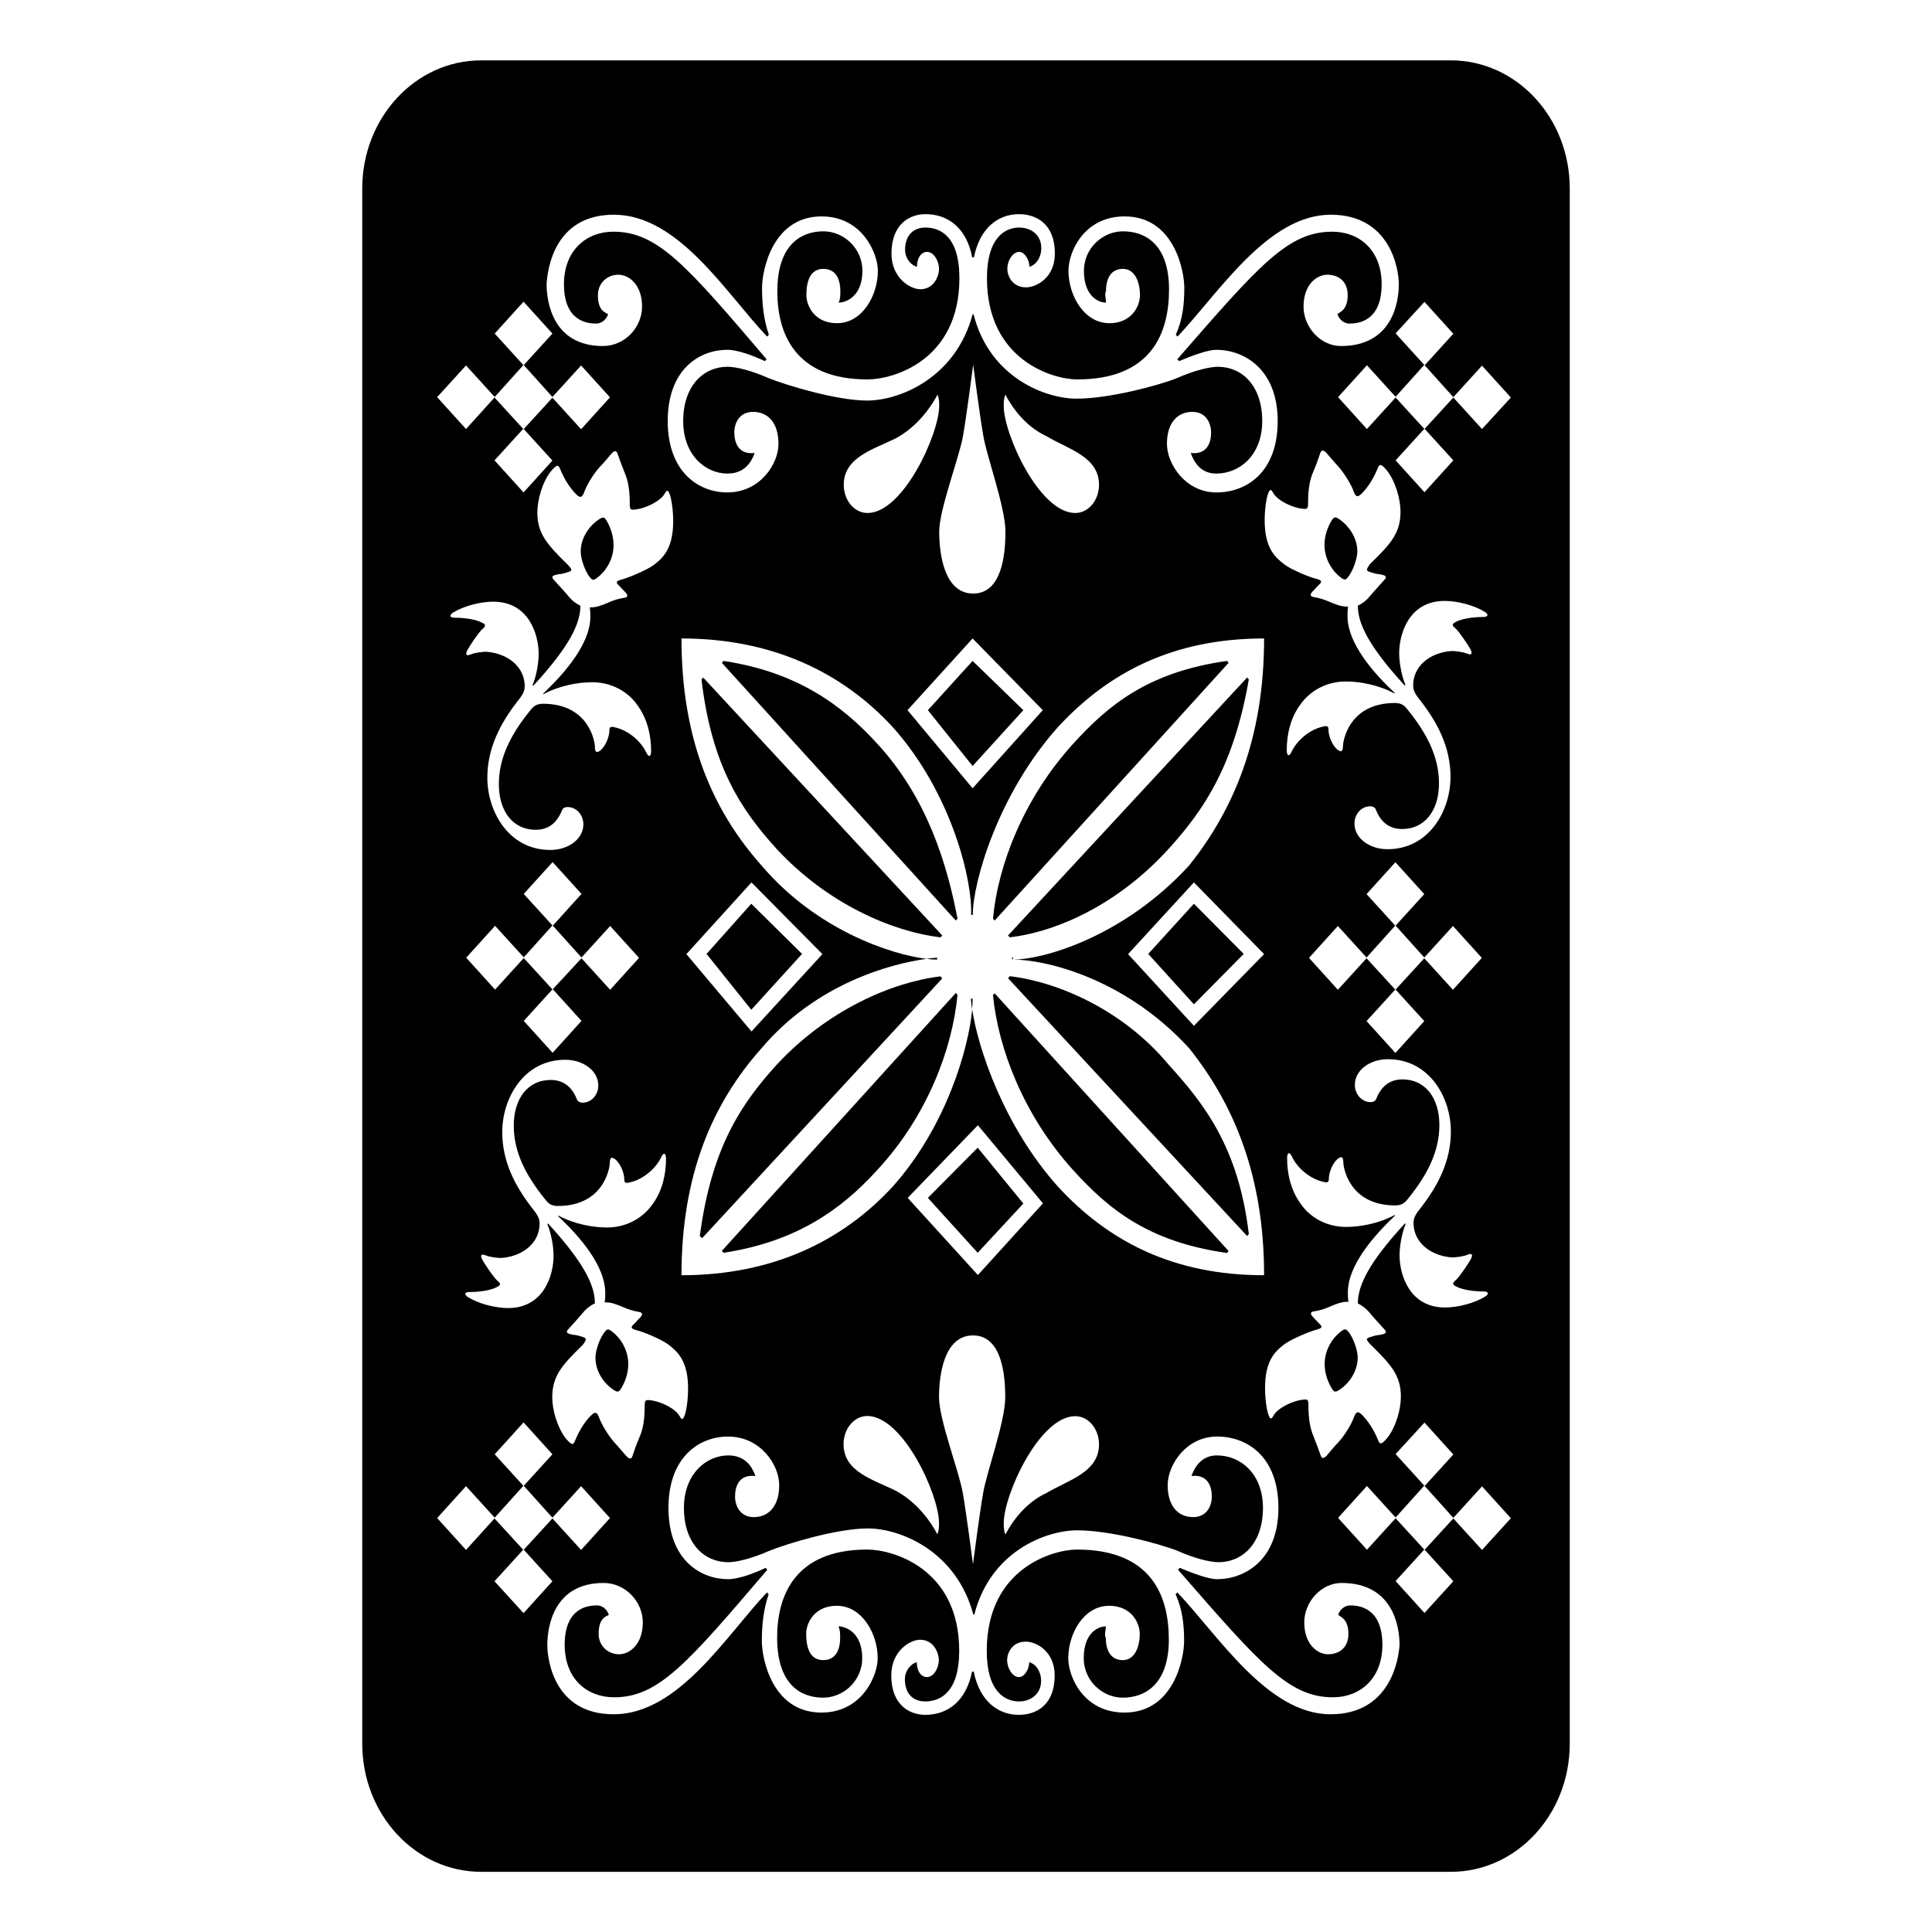 <?xml version="1.0" standalone="no"?><!DOCTYPE svg PUBLIC "-//W3C//DTD SVG 1.1//EN" "http://www.w3.org/Graphics/SVG/1.1/DTD/svg11.dtd"><svg t="1737825564624" class="icon" viewBox="0 0 1024 1024" version="1.1" xmlns="http://www.w3.org/2000/svg" p-id="9810" xmlns:xlink="http://www.w3.org/1999/xlink" width="200" height="200"><path d="M499.4 495.8 372.7 359.1l-0.9 1c5.4 45.9 21 69.1 39.8 89.8 26.9 29.1 61.3 43.9 86.9 46.9L499.4 495.8zM514.6 529.3c0.1 1.6 0.3 3.5 0.6 5.7 0.2-2.1 0.3-4 0.3-5.7L514.6 529.3zM498.5 517.5c-25.5 3-60 17.8-86.9 46.9-18.8 20.7-34.5 43.9-40.7 90.8l1.3 1 127.2-137.6L498.5 517.5zM398.2 479l-23.7 26.6 23.7 29.6 26.9-29.6L398.2 479zM496.7 507.6c-1.6 0.1-3.6 0.3-5.8 0.6 2.2 0.3 4.1 0.4 5.8 0.4L496.7 507.6zM769 32 255 32c-34.8 0-63 30.4-63 67.9l0 824.3c0 37.5 28.2 67.9 63 67.9L769 992.1c34.8 0 63-30.4 63-67.9L832 99.9C832 62.4 803.8 32 769 32zM325.4 113.8c34.3 0 59.5 41.8 81.2 64.6l0.9-1c-2.7-8-3.6-15.9-3.6-24.9 0-8.9 5.4-37.8 31.6-37.8 21.7 0 29.8 19.9 29.8 28.8 0 12.9-8.1 27.8-21.7 27.8-11.7 0-16.2-9-16.2-14.9 0-6.9 1.8-13.9 9-13.9 6.3 0 9 5 9 11.9 0 2 0 4-0.9 6 3.6 0 12.6-3 12.6-16.9 0-11.9-9.9-20.9-20.7-20.9-11.7 0-24.4 7-24.4 31.8 0 21.9 9 46.7 47.8 46.7 13.5 0 48.7-9.9 48.7-53.7 0-21.9-9.9-26.8-18-26.8-6.3 0-10.8 4-10.8 11.9 0 4 2.7 7.9 6.3 8.9 0-4 1.8-7.9 5.4-7.9 3.6 0 6.3 5 6.3 8.9 0 4-2.7 10.9-9.9 10.9-5.4 0-15.3-6-15.3-18.9 0-15.9 9.9-20.9 18-20.9 11.7 0 21.7 7 24.8 22.9l0.9 0c3.2-15.9 13.1-22.9 23.9-22.9 9 0 19 5 19 20.9 0 12.9-9.9 17.9-15.3 17.9-7.2 0-9.9-6-9.9-9.9 0-4 2.7-8.9 6.3-8.9 2.7 0 5.4 4 5.4 7.9 3.6-1 6.3-5 6.3-9.9 0-7-5.4-10.9-11.7-10.9-7.2 0-17.1 5-17.1 26.8 0 43.7 35.2 53.7 47.8 53.7 39.7 0 48.7-24.9 48.7-47.7 0-23.9-12.6-30.8-24.4-30.8-10.8 0-20.7 9-20.7 20.9 0 13.9 8.1 16.9 11.7 16.9 0-2-0.9-5 0-6 0-7 2.7-11.9 9-11.9 6.3 0 9 7 9 13.9 0 6-4.5 14.9-16.2 14.9-13.5 0-21.7-14.9-21.7-27.8 0-9.9 8.1-28.8 29.8-28.8 26.2 0 31.6 28.8 31.6 37.8 0 9-0.9 16.9-4.5 24.9l0.9 1c21.7-22.9 47.8-64.6 81.2-64.6 31.6 0 36.1 28.8 36.1 36.8 0 9.9-3.6 32.8-30.7 32.8-10.8 0-19.8-10-19.8-20.9 0-11.9 7.2-16.9 12.6-16.9 5.4 0 10.8 3 10.8 10.9 0 8-4.5 9-5.4 10 0.9 3 3.6 5 6.3 5 4.5 0 17.1-1 17.1-20.9 0-17.9-11.7-27.8-26.2-27.8-23.5 0-38.8 17.9-82.1 67.6l0.9 1c7.2-3 15.3-6 19.8-6 14.4 0 32.5 10 32.5 37.8 0 26.8-16.2 37.8-32.5 37.8-16.2 0-26.2-14.9-26.2-25.8 0-10.9 5.4-16.9 13.5-16.9 7.2 0 9.9 6 9.9 10.9 0 5-1.8 11.9-10.8 10.9 1.8 5 5.4 10.9 13.5 10.9 12.6 0 24.4-9.9 24.4-27.8 0-18.9-10.8-28.8-23.5-28.8-4.5 0-12.6 2-21.7 6-9.9 4-36.1 10.9-53.2 10.9-16.2 0-46-10.9-54.6-44.7l-0.5 0c-9 33.8-38.8 45.7-55.9 45.7-16.2 0-42.4-8-52.3-11.9-9-4-17.1-6-21.7-6-12.6 0-23.5 9.9-23.5 28.8 0 17.9 11.7 27.8 23.5 27.8 9 0 12.6-6 14.4-10.9-9 1-10.8-6-10.8-10.9 0-5 2.7-10.9 9.9-10.9 8.1 0 13.5 6 13.5 16.9 0 10.9-9.9 25.8-27.1 25.8-15.3 0-31.6-10.9-31.6-37.8 0-27.8 17.1-37.8 31.6-37.8 5.4 0 13.5 3 19.9 6l0.9-1c-42.4-49.7-57.7-67.6-81.2-67.6-14.4 0-26.2 10-26.2 27.8 0 19.9 12.6 20.9 17.1 20.9 2.7 0 5.4-2 6.3-5-1.8-1-5.4-2-5.4-10 0-6.9 5.4-10.9 10.8-10.9 5.4 0 12.6 5 12.6 16.9 0 10.9-9 20.9-20.8 20.9-26.2 0-29.8-22.9-29.8-32.8C290.2 142.6 293.8 113.8 325.4 113.8zM726.2 303.2c2.4 0.8 3.9 1.1 4.8 1.1l1.8 0.4c2.1 0.5 2.2 1.4 0.8 2.8-3.1 3.4-6.4 7.1-7.9 8.9-1.6 2-4 3.7-6 4.6-0.1 9.5 6 21.8 24.8 42.3l0.4-0.3c-2.5-6-3.3-13.1-3.3-16.8 0-10.3 5.2-27.7 24.1-27.7 6.8 0 15.6 2.3 21.1 5.7 2.1 1.2 2.3 2.8-0.6 2.8-2.1 0-9.8 0.2-14.3 2.5-2.3 1.1-2.7 1.8-0.3 3.7 2.1 2 6.8 9.1 7.7 10.8 1.1 2.1 1.1 3.5-1.6 2.5-1.9-0.9-6.6-1.6-9-1.4-11.4 1.1-19.7 8.3-19.7 18.2 0 3.2 1.6 5.2 4.2 8.5 8.7 11.3 15.6 24.2 15.6 40 0 17.8-11.3 38.3-33.4 38.3-9.4 0-17.5-5.7-17.5-13.6 0-5 3.5-8.7 7.5-9.1 1.7-0.2 2.9 0.3 3.6 1.2 2.3 6 6.3 10.8 14.2 10.8 11.8 0 19.5-9.6 19.5-24.2 0-13.9-6.3-26.3-16.5-38.9-1.3-1.6-2.7-3.7-6.8-3.7-24.9 0-27.6 20.8-27.6 22.7 0 2.8-0.8 3.8-3.2 1.8-2.9-2.7-4.5-7.5-4.5-10.5 0-1.6-0.6-2-2.4-1.6-8.2 1.6-14.8 8.3-17.1 13.4-1.5 3.2-2.6 1.9-2.6-0.7 0-8.1 1.8-17 7.3-24.4 5.2-7.3 13.9-12.1 24-12.1 7.5 0 17.3 1.8 25.7 6.3l0.3-0.2c-16.8-15.7-25.1-29.6-25.1-40.7 0-1.3 0-3.1 0.3-5.1-3.3 0.2-6.4-1.1-9.3-2.3-3.2-1.4-6-2.3-8.7-2.7-1.9-0.3-2.4-1.2-1-2.8 1-0.9 1.8-2 3.2-3.4 2.4-2.1 1.9-2.7-1.3-3.6-3.1-0.7-12.7-4.6-16.6-7.5-4.8-3.7-10.5-8.5-10.5-23.4l0-0.2c0-5 0.8-11.5 1.9-14.2 1-2.5 1.6-2 2.7 0 2.1 3.7 9.8 7.8 16 8.3 1.9 0.2 2.4-0.2 2.4-2.8 0-6.6 0.6-12.1 2.9-17.2 1.5-3.5 2.6-6.6 3.5-9.4 0.6-1.9 1.6-1.9 3.2-0.4 1.9 2.1 4.2 5 6.4 7.3 4 4.6 7.1 10.3 8.1 13.1 1 2.7 1.9 3.7 4.2 1.4 2.9-2.8 6.1-7.3 8.7-13.7 0.8-1.8 1.4-2.7 4.8 1.4 4.5 5.7 7.2 15.1 7.2 21.8 0 11.7-5.6 17.4-16.3 27.9C724 302 724 302.5 726.2 303.2zM744.5 648.6c-18.9 20.5-24.9 32.8-24.8 42.3 2.1 0.9 4.4 2.7 6 4.6 1.4 1.8 4.8 5.5 7.9 8.9 1.4 1.4 1.3 2.3-0.8 2.8l-1.8 0.4c-1 0-2.4 0.3-4.8 1.1-2.3 0.7-2.3 1.2 0 3.7 10.6 10.5 16.3 16.2 16.3 27.9 0 6.7-2.7 16.2-7.2 21.8-3.4 4.1-4 3.2-4.8 1.4-2.6-6.4-5.8-10.8-8.7-13.7-2.3-2.3-3.2-1.2-4.2 1.4-1 2.8-4 8.5-8.1 13.1-2.3 2.3-4.5 5.1-6.4 7.3-1.6 1.6-2.6 1.6-3.2-0.4-1-2.8-2.1-5.9-3.5-9.4-2.3-5.2-2.9-10.7-2.9-17.2 0-2.7-0.5-3-2.4-2.8-6.1 0.5-13.9 4.6-16 8.3-1.1 2-1.8 2.5-2.7 0-1.1-2.7-1.9-9.2-1.9-14.2l0-0.2c0-14.9 5.6-19.7 10.5-23.4 3.9-2.8 13.5-6.7 16.6-7.5 3.2-0.9 3.7-1.4 1.3-3.6-1.4-1.4-2.3-2.5-3.2-3.4-1.5-1.6-1-2.6 1-2.8 2.7-0.4 5.5-1.2 8.7-2.7 2.9-1.2 6-2.5 9.3-2.3-0.3-2-0.3-3.7-0.3-5.1 0-11.1 8.4-24.9 25.1-40.7l-0.3-0.2c-8.4 4.5-18.2 6.3-25.7 6.3-10.2 0-18.9-4.8-24-12.1-5.5-7.5-7.3-16.3-7.3-24.4 0-2.6 1-3.9 2.6-0.7 2.3 5.1 8.9 11.8 17.1 13.4 1.8 0.4 2.4 0 2.4-1.6 0-3 1.6-7.8 4.5-10.5 2.4-2 3.2-1.1 3.2 1.8 0 2 2.7 22.7 27.6 22.7 4 0 5.5-2.1 6.8-3.7 10.2-12.6 16.5-25 16.5-38.9 0-14.6-7.7-24.2-19.5-24.2-7.9 0-11.8 4.8-14.2 10.8-0.7 1-1.9 1.4-3.6 1.2-3.9-0.4-7.5-4.1-7.5-9.1 0-7.9 8.1-13.6 17.5-13.6 22.1 0 33.4 20.4 33.4 38.3 0 15.7-6.9 28.7-15.6 40-2.6 3.3-4.2 5.3-4.2 8.5 0 9.9 8.4 17.1 19.7 18.2 2.4 0.2 7.1-0.5 9-1.4 2.7-1.1 2.7 0.4 1.6 2.5-1 1.8-5.6 8.9-7.7 10.8-2.4 2-1.9 2.7 0.3 3.7 4.5 2.3 12.2 2.5 14.3 2.5 2.9 0 2.7 1.6 0.6 2.8-5.5 3.4-14.3 5.7-21.1 5.7-18.9 0-24.1-17.4-24.1-27.7 0-3.7 0.8-10.7 3.3-16.8L744.5 648.6zM724.3 473.9l15.3-16.9 15.3 16.9-15.2 16.7 15.2 16.9 15.2-16.7 15.3 16.9-15.3 16.9-15.2-16.7-15.2 16.6 15.2 16.7-15.3 16.9-15.3-16.9 15.2-16.7-15.2-16.6-15.2 16.7-15.3-16.9 15.3-16.9 15.2 16.7 15.2-16.9L724.3 473.9zM630.2 458.8c-34.9 38-77.5 49.8-93.1 49.8 15.7 0 58.2 8.9 93.1 46.9 23.7 29.6 39.8 67.6 39.8 120.4-47.9 0-82.4-17.8-109.2-46.9-28.8-32.1-42.5-73.6-45.5-94-1.9 20.4-13.5 61.8-42.2 94-26.9 29.1-64 46.9-111.9 46.9 0-52.8 16.1-90.8 42.5-120.4 28.9-34.1 68.3-44.7 87.4-47.3-19.1-2.3-58.5-15.4-87.4-49.4-26.4-29.6-42.5-67.6-42.5-120.4 47.9 0 85.1 17.8 111.9 46.9 31.8 35.5 42.5 82.4 41.6 99.6l0.9 0c0-17.3 13.4-64.1 45.2-99.6 26.9-29.1 61.3-46.9 109.2-46.9C670 391.2 653.9 429.2 630.2 458.8zM670 505.7l-37.2 38-34.9-38 34.9-38L670 505.7zM481.1 634.9l37.2-38.5 34.5 41.4-34.5 38L481.1 634.9zM497.7 807.2c0 2 0 4-0.9 6-3.6-7-10.8-16.9-21.7-22.9-11.7-6-28-9.9-28-24.9 0-7.9 5.4-14.9 12.6-14.9C478.7 750.6 497.7 792.3 497.7 807.2zM515.7 707.8c15.3 0 17.1 20.9 17.1 32.8 0 12.9-9.9 39.8-11.7 50.7-1.8 9.9-5.4 37.8-5.4 37.8s-3.6-27.8-5.4-37.8c-1.8-10.9-12.6-38.8-12.6-50.7C497.7 728.7 500.4 707.8 515.7 707.8zM569.9 750.6c7.2 0 12.6 7 12.6 14.9 0 14.9-16.2 18.9-28 25.9-10.8 5-18 14.9-21.6 21.9-0.9-2-0.9-4-0.9-6C532 792.3 550.9 750.6 569.9 750.6zM308.8 708.6c-2.4-0.8-3.9-1.1-4.8-1.1l-1.8-0.4c-2.1-0.5-2.2-1.4-0.8-2.8 3.1-3.4 6.4-7.1 7.9-8.9 1.6-2 4-3.7 6-4.6 0.1-9.5-6-21.8-24.8-42.3l-0.4 0.3c2.5 6 3.3 13.1 3.3 16.8 0 10.3-5.2 27.7-24.1 27.7-6.8 0-15.6-2.3-21.1-5.7-2.1-1.2-2.3-2.8 0.6-2.8 2.1 0 9.8-0.2 14.3-2.5 2.3-1.1 2.7-1.8 0.3-3.7-2.1-2-6.8-9.1-7.7-10.8-1.1-2.1-1.1-3.5 1.6-2.5 1.9 0.9 6.6 1.6 9 1.4 11.4-1.1 19.7-8.3 19.7-18.2 0-3.2-1.6-5.2-4.2-8.5-8.7-11.3-15.6-24.2-15.6-40 0-17.8 11.3-38.3 33.4-38.3 9.4 0 17.5 5.7 17.5 13.6 0 5-3.5 8.7-7.5 9.1-1.7 0.2-2.9-0.3-3.6-1.2-2.3-6-6.3-10.8-14.2-10.8-11.8 0-19.5 9.6-19.5 24.2 0 13.9 6.3 26.3 16.5 38.9 1.3 1.6 2.7 3.7 6.8 3.7 24.9 0 27.6-20.8 27.6-22.7 0-2.8 0.8-3.8 3.2-1.8 2.9 2.7 4.5 7.5 4.5 10.5 0 1.6 0.6 2 2.4 1.6 8.2-1.6 14.8-8.3 17.1-13.4 1.5-3.2 2.6-1.9 2.6 0.7 0 8.1-1.8 17-7.3 24.4-5.2 7.3-13.9 12.1-24 12.1-7.5 0-17.3-1.8-25.7-6.3l-0.3 0.2c16.8 15.7 25.1 29.6 25.1 40.7 0 1.3 0 3.1-0.3 5.1 3.3-0.2 6.4 1.1 9.3 2.3 3.2 1.4 6 2.3 8.7 2.7 1.9 0.3 2.4 1.2 1 2.8-1 0.9-1.8 2-3.2 3.4-2.4 2.1-1.9 2.7 1.3 3.6 3.1 0.7 12.7 4.6 16.6 7.5 4.8 3.7 10.5 8.5 10.5 23.4l0 0.2c0 5-0.8 11.5-1.9 14.2-1 2.5-1.6 2-2.7 0-2.1-3.7-9.8-7.8-16-8.3-1.9-0.2-2.4 0.2-2.4 2.8 0 6.6-0.6 12.1-2.9 17.2-1.5 3.5-2.6 6.6-3.5 9.4-0.6 2-1.6 2-3.2 0.4-1.9-2.1-4.2-5-6.4-7.3-4-4.6-7.1-10.3-8.1-13.1-1-2.7-1.9-3.7-4.2-1.4-2.9 2.8-6.1 7.3-8.7 13.7-0.8 1.8-1.4 2.7-4.8-1.4-4.5-5.7-7.2-15.1-7.2-21.8 0-11.7 5.6-17.4 16.3-27.9C311 709.8 311 709.3 308.8 708.6zM282.8 363.3c18.9-20.5 24.9-32.8 24.8-42.3-2.1-0.9-4.4-2.7-6-4.6-1.4-1.8-4.8-5.5-7.9-8.9-1.4-1.4-1.3-2.3 0.8-2.8l1.8-0.4c1 0 2.4-0.3 4.8-1.1 2.3-0.7 2.3-1.2 0-3.7-10.6-10.5-16.3-16.2-16.3-27.9 0-6.7 2.7-16.2 7.2-21.8 3.4-4.1 4-3.2 4.8-1.4 2.6 6.4 5.8 10.8 8.7 13.7 2.3 2.3 3.2 1.2 4.2-1.4 1-2.8 4-8.5 8.1-13.1 2.3-2.3 4.5-5.1 6.4-7.3 1.6-1.6 2.6-1.6 3.2 0.4 1 2.8 2.1 5.9 3.5 9.4 2.3 5.1 2.9 10.7 2.9 17.2 0 2.7 0.5 3 2.4 2.8 6.1-0.5 13.9-4.6 16-8.3 1.1-2 1.8-2.5 2.7 0 1.1 2.7 1.9 9.2 1.9 14.2l0 0.2c0 14.9-5.6 19.7-10.5 23.4-3.9 2.8-13.5 6.7-16.6 7.5-3.2 0.9-3.7 1.4-1.3 3.6 1.4 1.4 2.3 2.5 3.2 3.4 1.5 1.6 1 2.6-1 2.8-2.7 0.4-5.5 1.2-8.7 2.7-2.9 1.2-6 2.5-9.3 2.3 0.3 2 0.3 3.7 0.3 5.1 0 11.1-8.4 24.9-25.1 40.7l0.3 0.2c8.4-4.5 18.2-6.3 25.7-6.3 10.2 0 18.9 4.8 24 12.1 5.5 7.5 7.3 16.3 7.3 24.4 0 2.6-1 3.9-2.6 0.7-2.3-5.1-8.9-11.8-17.1-13.4-1.8-0.4-2.4 0-2.4 1.6 0 3-1.6 7.8-4.5 10.5-2.4 2-3.2 1.1-3.2-1.8 0-2-2.7-22.7-27.6-22.7-4 0-5.5 2.1-6.8 3.7-10.2 12.6-16.5 25-16.5 38.9 0 14.7 7.7 24.2 19.5 24.2 7.9 0 11.8-4.8 14.2-10.8 0.7-1 1.9-1.4 3.6-1.2 3.9 0.4 7.5 4.1 7.5 9.1 0 7.9-8.1 13.6-17.5 13.6-22.1 0-33.4-20.4-33.4-38.3 0-15.7 6.9-28.7 15.6-40 2.6-3.3 4.2-5.3 4.2-8.5 0-9.9-8.4-17.1-19.7-18.2-2.4-0.2-7.1 0.5-9 1.4-2.7 1.1-2.7-0.4-1.6-2.5 1-1.8 5.6-8.9 7.7-10.8 2.4-2 1.9-2.7-0.3-3.7-4.5-2.3-12.2-2.5-14.3-2.5-2.9 0-2.7-1.6-0.6-2.8 5.5-3.4 14.3-5.7 21.1-5.7 18.9 0 24.1 17.4 24.1 27.7 0 3.7-0.8 10.7-3.3 16.8L282.8 363.3zM308.2 541.1l-15.3 16.9-15.3-16.9 15.2-16.7-15.2-16.6-15.2 16.7-15.3-16.9 15.3-16.9 15.2 16.7 15.2-16.9-15.2-16.7 15.3-16.9 15.3 16.9L293 490.6l15.2 16.9 15.2-16.7 15.3 16.9-15.3 16.9-15.2-16.7L293 524.3 308.2 541.1zM363.8 505.7l34.5-38 37.6 38-37.6 41L363.8 505.7zM532.9 281.8c0 11.9-1.8 32.8-17.1 32.8-15.3 0-18-20.9-18-32.8 0-11.9 10.8-39.8 12.6-50.7 1.8-9.9 5.4-37.8 5.4-37.8s3.6 27.8 5.4 37.8C523 242 532.9 268.9 532.9 281.8zM532 215.2c0-2 0-4 0.9-6 3.6 7 10.8 16.9 21.6 21.9 11.7 7 28 10.9 28 25.9 0 7.9-5.4 14.9-12.6 14.9C550.9 271.9 532 230.1 532 215.2zM552.7 376.4l-37.2 41.4-34.5-41.4 34.5-38L552.7 376.4zM459.8 271.9c-7.2 0-12.6-7-12.6-14.9 0-14.9 16.2-18.9 28-24.9 10.8-6 18-15.9 21.7-22.9 0.9 2 0.9 4 0.9 6C497.7 230.1 478.7 271.9 459.8 271.9zM247 193.7l15.2 16.7 15.2-16.9-15.2-16.7 15.3-16.9 15.3 16.9-15.2 16.7 15.2 16.9 15.2-16.7 15.3 16.9-15.3 16.9-15.2-16.7-15.2 16.6 15.2 16.7-15.3 16.9L262.1 244l15.2-16.7-15.2-16.6L247 227.4l-15.3-16.9L247 193.7zM262.1 838.1l15.2-16.7-15.2-16.6L247 821.5l-15.3-16.9 15.3-16.9 15.2 16.7 15.2-16.9-15.2-16.7 15.3-16.9 15.3 16.9-15.2 16.7 15.2 16.9 15.2-16.7 15.3 16.9-15.3 16.9-15.2-16.7-15.2 16.6 15.2 16.7-15.3 16.9L262.1 838.1zM705.2 908.6c-33.4 0-59.5-41.8-81.2-64.6l-0.9 1c3.6 8 4.5 15.9 4.5 24.9 0 8.9-5.4 37.8-31.6 37.8-21.6 0-29.8-18.9-29.8-28.8 0-12.9 8.1-27.8 21.7-27.8 11.7 0 16.2 9 16.2 14.9 0 6.9-2.7 13.9-9 13.9-6.3 0-9-5-9-11.9-0.9-1 0-4 0-6-3.6 0-11.7 3-11.7 16.9 0 11.9 9.9 20.9 20.7 20.9 11.7 0 24.4-7 24.4-30.8 0-22.9-9-47.7-48.7-47.7-12.6 0-47.8 9.9-47.8 53.7 0 21.9 9.9 26.8 17.1 26.8 6.3 0 11.7-4 11.7-10.9 0-5-2.7-8.9-6.3-9.9 0 4-2.7 7.9-5.4 7.9-3.6 0-6.3-5-6.3-8.9 0-4 2.7-9.9 9.9-9.9 5.4 0 15.3 5 15.3 17.9 0 15.9-9.9 20.9-19 20.9-10.8 0-20.7-7-23.9-22.9l-0.9 0c-3.2 15.9-13.1 22.9-24.8 22.9-8.1 0-18-5-18-20.9 0-12.9 9.9-18.9 15.3-18.9 7.2 0 9.9 7 9.9 10.9 0 4-2.7 8.9-6.3 8.9-3.6 0-5.4-4-5.4-7.9-3.6 1-6.3 5-6.3 8.9 0 8 4.5 11.9 10.8 11.9 8.1 0 18-5 18-26.8 0-43.7-35.2-53.7-48.7-53.7-38.8 0-47.8 24.9-47.8 46.7 0 24.9 12.6 31.8 24.4 31.8 10.8 0 20.7-9 20.7-20.9 0-13.9-9-16.9-12.6-16.9 0.9 2 0.9 4 0.9 6 0 7-2.7 11.9-9 11.9-7.2 0-9-7-9-13.9 0-6 4.5-14.9 16.2-14.9 13.5 0 21.7 14.9 21.7 27.8 0 9-8.1 28.8-29.8 28.8-26.2 0-31.6-28.8-31.6-37.8 0-9 0.9-16.9 3.6-24.9l-0.9-1c-21.6 22.9-46.9 64.6-81.2 64.6-31.6 0-35.2-28.8-35.2-36.8 0-9.9 3.6-32.8 29.8-32.8 11.7 0 20.8 10 20.8 20.9 0 11.9-7.2 16.9-12.6 16.9-5.4 0-10.8-4-10.8-10.9 0-8 3.6-9 5.4-10-0.9-3-3.6-5-6.3-5-4.5 0-17.1 1-17.1 20.9 0 17.9 11.7 27.8 26.2 27.8 23.5 0 38.8-17.9 81.2-67.6l-0.9-1c-6.3 3-14.4 6-19.9 6-14.4 0-31.6-10-31.6-37.8 0-26.8 16.2-37.8 31.6-37.8 17.1 0 27.1 14.9 27.1 25.8 0 10.9-5.4 16.9-13.5 16.9-7.2 0-9.9-6-9.9-10.9 0-5 1.8-11.9 10.8-10.9-1.8-5-5.4-10.9-14.4-10.9-11.7 0-23.5 9.9-23.5 27.8 0 18.9 10.8 28.8 23.5 28.8 4.5 0 12.6-2 21.7-6 9.9-4 36.1-11.9 52.3-11.9 17.1 0 46.9 11.9 55.9 45.7l0.5 0c8.6-33.8 38.3-44.7 54.6-44.7 17.1 0 43.3 7 53.2 10.9 9 4 17.1 6 21.7 6 12.6 0 23.5-9.9 23.5-28.8 0-17.9-11.7-27.8-24.4-27.8-8.1 0-11.7 6-13.5 10.9 9-1 10.8 6 10.8 10.9 0 5-2.7 10.9-9.9 10.9-8.1 0-13.5-6-13.5-16.9 0-10.9 9.9-25.8 26.2-25.8 16.2 0 32.5 10.9 32.5 37.8 0 27.8-18 37.8-32.5 37.8-4.5 0-12.6-3-19.8-6l-0.9 1c43.3 49.7 58.6 67.6 82.1 67.6 14.4 0 26.2-9.9 26.2-27.8 0-19.9-12.6-20.9-17.1-20.9-2.7 0-5.4 2-6.3 5 0.9 1 5.4 2 5.4 10 0 7.9-5.4 10.9-10.8 10.9-5.4 0-12.6-5-12.6-16.9 0-10.9 9-20.9 19.8-20.9 27.1 0 30.7 22.9 30.7 32.8C741.3 879.8 736.8 908.6 705.2 908.6zM785.5 821.5l-15.2-16.7-15.2 16.6 15.2 16.7L755 854.9l-15.3-16.9 15.2-16.7-15.2-16.6-15.2 16.7-15.3-16.9 15.3-16.9 15.2 16.7 15.2-16.9-15.2-16.7L755 754l15.3 16.9-15.2 16.7 15.2 16.9 15.2-16.7 15.3 16.9L785.5 821.5zM785.5 227.4l-15.2-16.7-15.2 16.6 15.2 16.7L755 260.9 739.7 244l15.2-16.7-15.2-16.6-15.2 16.7-15.3-16.9 15.3-16.9 15.2 16.7 15.2-16.9-15.2-16.7L755 160l15.3 16.9-15.2 16.7 15.2 16.9 15.2-16.7 15.3 16.9L785.5 227.4zM710.3 275.5c-2.6-1.8-3.2-1.8-4.7 0.7-2.1 3.6-3.6 8-3.6 12.6 0 7.6 4.2 13.9 8.5 17.2 2.4 1.8 2.7 1.4 4.2-0.4 2.6-3.4 4.7-9.8 4.7-13.3l0-0.2C719.4 284.6 714.4 278.4 710.3 275.5zM382.6 663l0.9 1c38.9-5.9 62.7-23.2 81.5-43.9 26.9-29.1 39.8-64.6 42.5-92.8l-0.9-1L382.6 663zM710.6 705.8c-4.4 3.4-8.5 9.6-8.5 17.2 0 4.6 1.5 9.1 3.6 12.6 1.4 2.5 2.1 2.5 4.7 0.7 4.2-2.8 9.2-9.1 9.2-16.7l0-0.2c0-3.5-2.1-9.9-4.7-13.3C713.3 704.3 713 704 710.6 705.8zM536.1 507.6l0.9 1 0-1L536.1 507.6zM542.4 637.9l-24.2-29.6-26.4 26.6 26.4 29.1L542.4 637.9zM632.8 532.3l26.4-26.7L632.8 479l-24.2 26.6L632.8 532.3zM491.8 376.4l23.7 29.6 26.9-29.6-26.9-26.1L491.8 376.4zM316.7 306.1c4.4-3.4 8.5-9.6 8.5-17.2 0-4.6-1.5-9.1-3.5-12.6-1.4-2.5-2.1-2.5-4.7-0.7-4.2 2.8-9.2 9.1-9.2 16.7l0 0.2c0 3.5 2.1 9.9 4.7 13.3C314 307.5 314.3 307.9 316.7 306.1zM324.7 736.3c2.6 1.8 3.2 1.8 4.7-0.7 2.1-3.6 3.6-8 3.6-12.6 0-7.6-4.2-13.9-8.5-17.2-2.4-1.8-2.7-1.4-4.2 0.4-2.6 3.4-4.7 9.8-4.7 13.3l0 0.2C315.6 727.2 320.5 733.5 324.7 736.3zM526.3 527.4c2.7 28.1 16.1 63.6 42.5 92.8 18.8 20.7 39.8 38 81.5 43.9l0.9-1-124-136.6L526.3 527.4zM534.3 518.5 661 655.1l0.9-1c-5.4-45.9-23.7-69.1-42.5-89.8-24.2-29.1-58.7-43.9-84.2-46.9L534.3 518.5zM383.5 350.3l-0.9 1 124 136.6 0.9-1c-5.4-28.1-15.7-63.6-42.5-92.7C446.1 373.5 422.4 356.2 383.5 350.3zM651.2 351.3l-0.9-1c-41.6 5.9-62.7 23.2-81.5 43.9-26.4 29.1-39.9 64.6-42.5 92.7l0.9 1L651.2 351.3zM661 359.1 534.3 495.8l0.9 1c25.5-3 57.8-17.8 84.2-46.9 18.8-20.7 34.5-43.9 42.5-89.8L661 359.1z" p-id="9811"></path></svg>